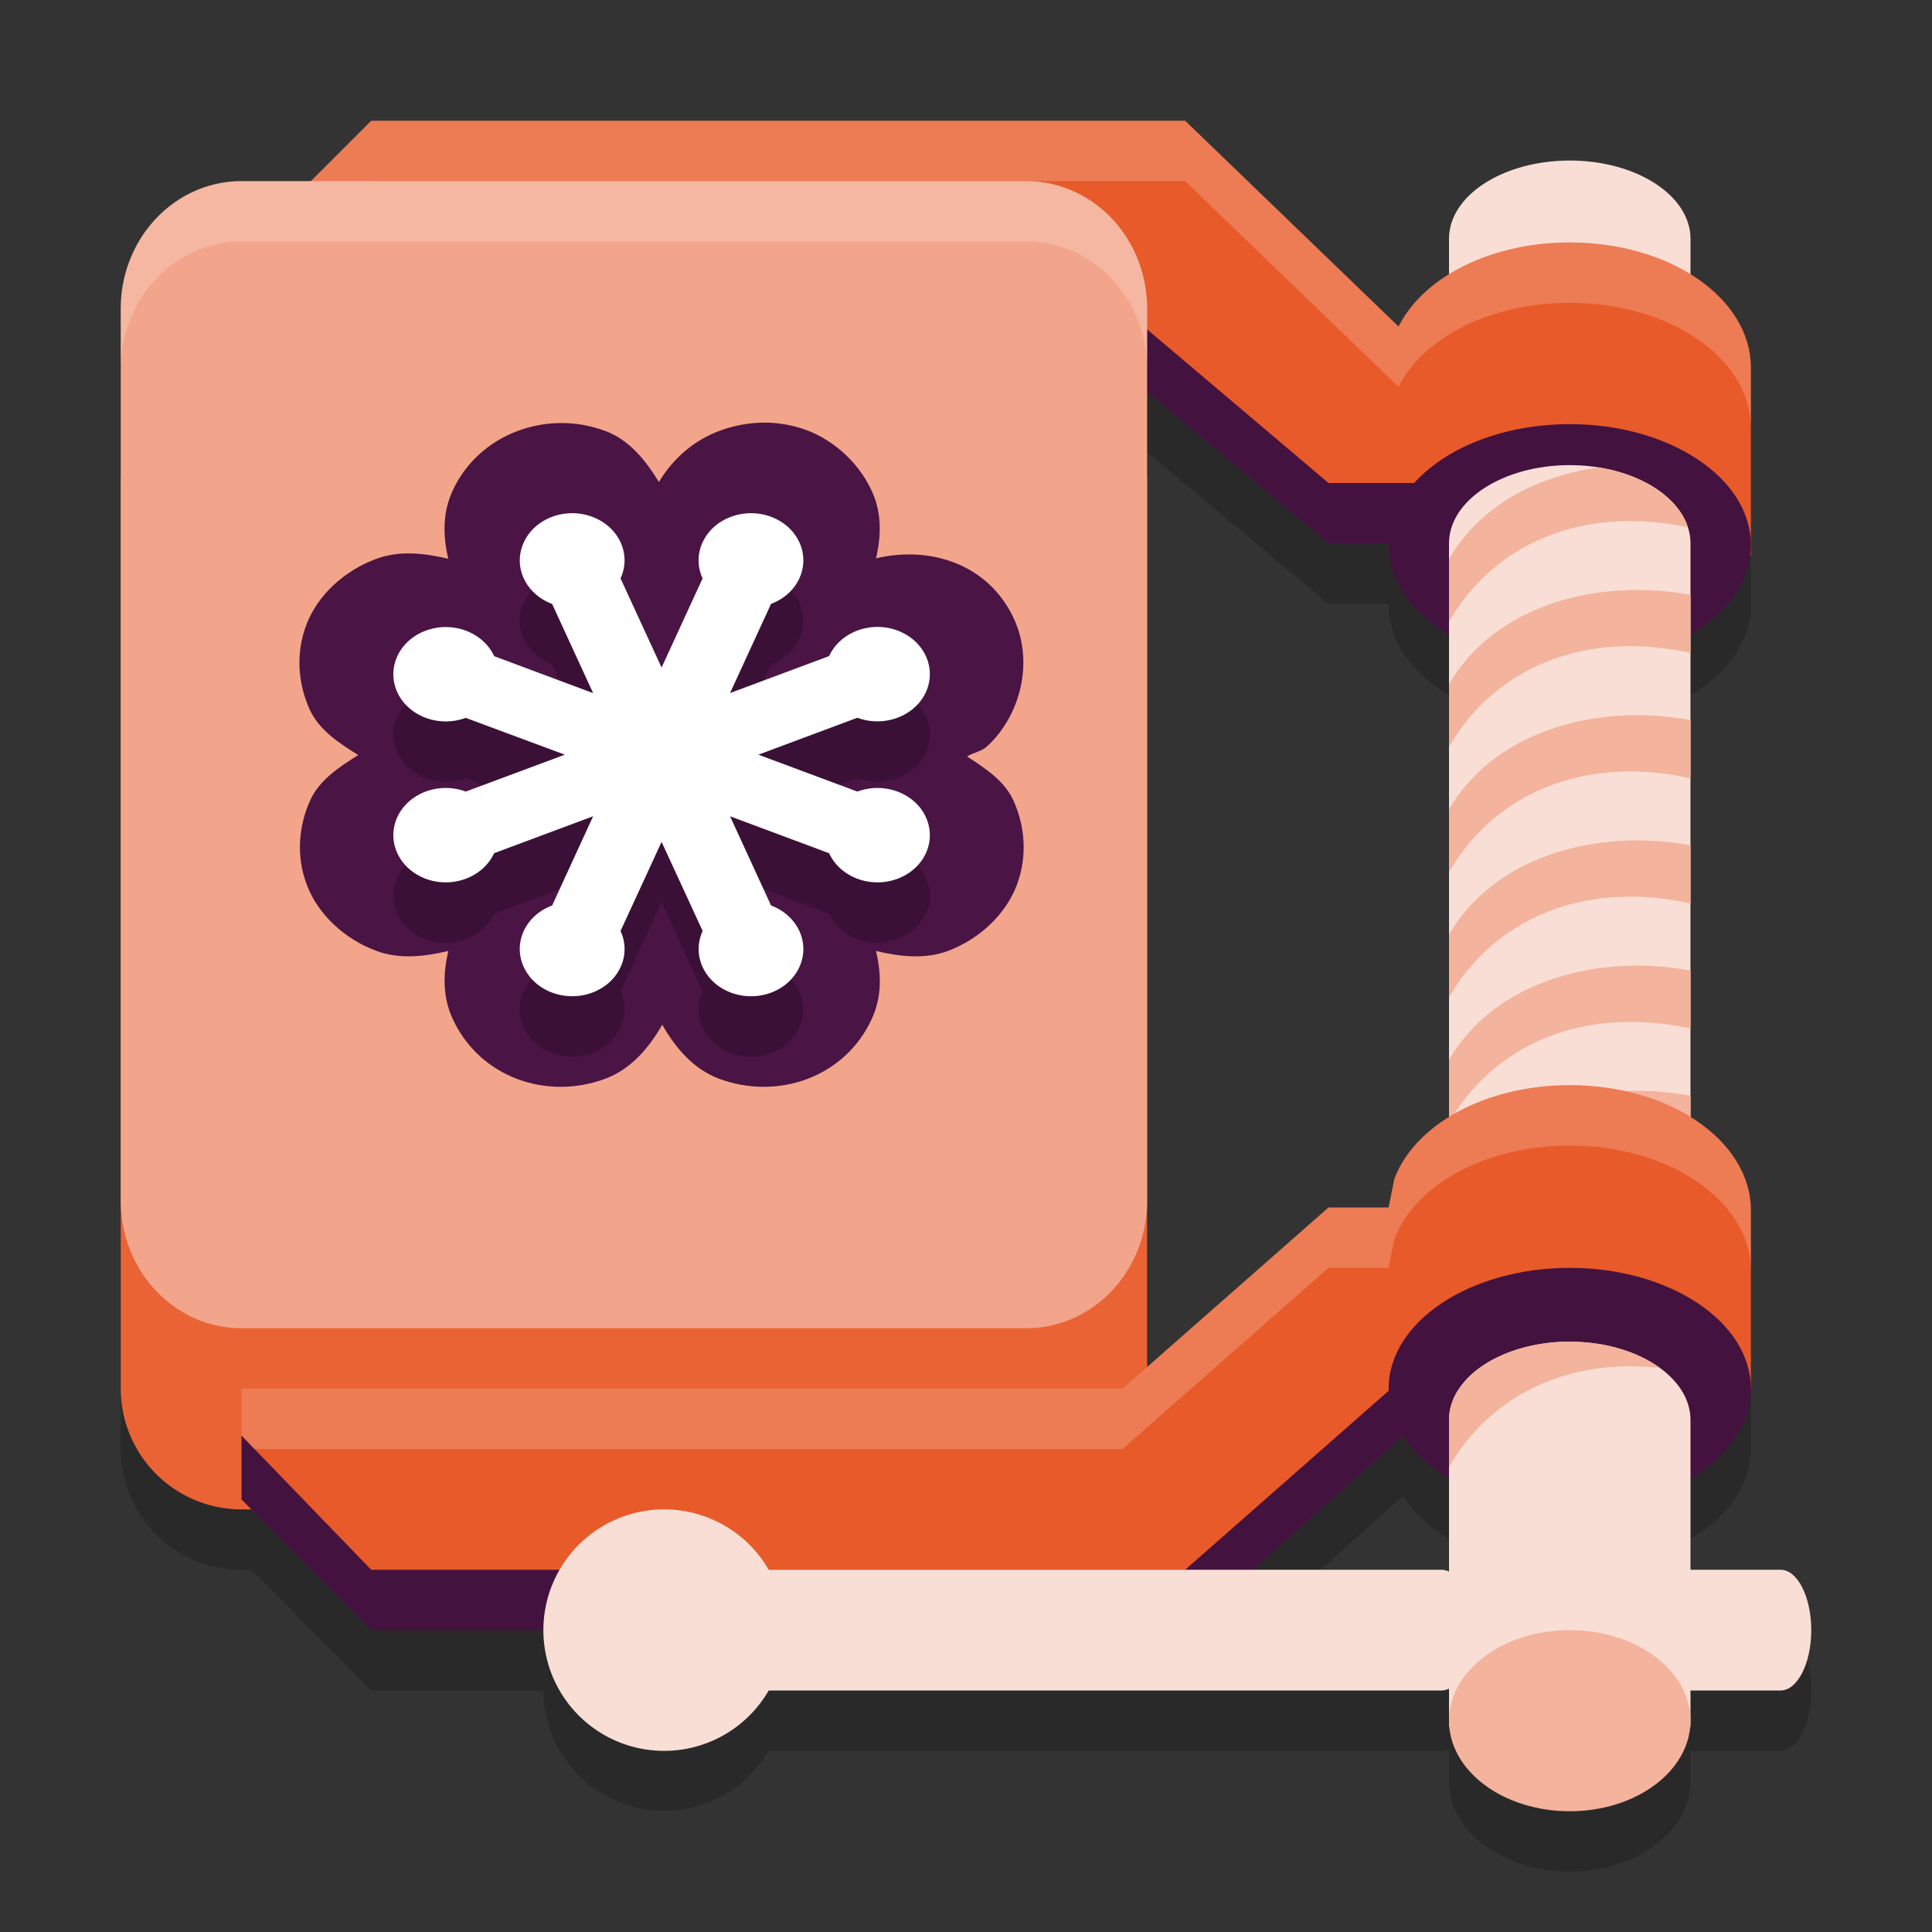 <svg xmlns="http://www.w3.org/2000/svg" width="32" height="32" version="1.1">
 <rect width="100%" height="100%" fill="#333333" stroke="none"/>
 <path style="opacity:0.2" d="m 6.148,3 -1,1 H 4 A 2,2.111 0 0 0 2,6.111 V 20.889 24 a 2,2 0 0 0 2,2 h 0.162 l 1.986,2 H 9 a 2,2 0 0 0 3.727,1 h 11.145 c 0.044,0 0.088,-0.012 0.129,-0.031 v 0.631 h 0.004 C 24.072,30.382 24.94,31 26,31 c 1.06,0 1.928,-0.618 1.996,-1.4 H 28 V 29 h 1.49 C 29.772,29 30,28.553 30,28 30,27.448 29.772,27 29.49,27 H 28 V 25.49 C 28.614,25.124 29,24.592 29,24 V 21.049 C 29,20.432 28.614,19.879 28,19.5 v -0.35 -1.113 -0.961 -1.113 -0.961 -1.113 -0.961 -1.113 -0.299 c 0.557,-0.332 0.924,-0.8 0.988,-1.326 L 29,10.201 V 7.09 C 29,6.473 28.614,5.92 28,5.541 V 4.955 c 0,-0.716 -0.895,-1.297 -2,-1.297 -1.105,0 -2,0.581 -2,1.297 V 5.543 C 23.625,5.775 23.333,6.072 23.164,6.408 L 19.629,3 Z M 19,7.49 22.004,10 H 23 c -1.57e-4,0.008 0,0.017 0,0.025 0,0.592 0.386,1.124 1,1.49 v 0.818 1.037 1.037 1.037 1.037 1.035 1.037 0.947 c -0.435,0.269 -0.757,0.623 -0.906,1.027 L 23,21 H 22.004 L 19,23.641 V 9 Z M 23.236,24.779 C 23.41,25.053 23.672,25.295 24,25.49 V 27.031 C 23.959,27.012 23.915,27 23.871,27 H 20.75 Z"/>
 <path style="fill:#f9ded5" d="m 26,2.659 c -1.105,0 -2,0.58 -2,1.296 V 6.288 h 4 V 3.955 C 28,3.239 27.105,2.659 26,2.659 Z m 0,0"/>
 <path style="fill:#ea6335" d="m 4,6 h 13 a 2,2 0 0 1 2,2 V 23 a 2,2 0 0 1 -2,2 H 4 A 2,2 0 0 1 2,23 V 8 A 2,2 0 0 1 4,6 Z m 0,0"/>
 <path fill="#44123f" d="M 6.148,3.037 4.074,5.111 V 6.148 H 18.593 L 22.004,9 h 5.04 L 27.563,8.741 V 6.148 h -4.304 L 19.63,3.037 Z m 15.556,17.63 -3.111,3.111 H 4 V 24.835 L 6.148,27 H 19.63 L 23.241,23.778 h 4.503 l 0.519,-0.519 -0.519,-0.519 0.519,-2.074 z"/>
 <path fill="#e85a29" d="m 6.148,2 -2.074,2.074 v 1.037 H 18.593 L 22.004,8 h 5.04 l 0.519,0.741 V 5.98 L 27.044,5.5 H 23.259 L 19.63,2 Z M 22.004,20 18.593,23 H 4 v 0.778 L 6.148,26 H 19.63 L 23.041,23 h 4.494 l 0.519,0.259 v -2.611 l -0.528,-0.648 z"/>
 <path style="fill:#e85a29" d="m 26,4.016 c -1.403,0 -2.575,0.659 -2.906,1.556 H 23 L 23.4,8 28.5,8.682 29,9.201 V 6.09 c 0,-1.15 -1.338,-2.074 -3,-2.074 z"/>
 <path fill="#44123f" d="m 26,7.025 c 1.657,0 3,0.895 3,2 0,1.105 -1.343,2 -3,2 -1.657,0 -3,-0.895 -3,-2 0,-1.105 1.343,-2 3,-2 z m 0,0"/>
 <path style="fill:#f9ded5" d="m 26,7.704 c -1.105,0 -2,0.58 -2,1.296 v 11.667 h 4 V 9 C 28,8.284 27.105,7.704 26,7.704 Z m 0,0"/>
 <path style="fill:#f4b39d" d="M 26.479,7.743 C 25.444,7.886 24.506,8.384 24,9.259 v 1.037 C 24.744,9.011 26.201,8.366 27.957,8.733 27.799,8.246 27.22,7.861 26.479,7.743 Z M 27.119,9.772 C 25.844,9.771 24.609,10.28 24,11.333 v 1.037 c 0.75,-1.296 2.224,-1.942 4,-1.556 V 9.854 A 4.949,5.133 0 0 0 27.119,9.772 Z m 0,2.074 c -1.276,-10e-4 -2.51,0.508 -3.119,1.562 v 1.037 c 0.75,-1.296 2.224,-1.942 4,-1.556 v -0.961 a 4.949,5.133 0 0 0 -0.881,-0.082 z m 0,2.074 c -1.276,-10e-4 -2.51,0.508 -3.119,1.562 v 1.037 c 0.75,-1.296 2.224,-1.942 4,-1.556 v -0.961 a 4.949,5.133 0 0 0 -0.881,-0.082 z m 0,2.074 C 25.844,15.993 24.609,16.502 24,17.556 v 1.037 c 0.75,-1.296 2.224,-1.942 4,-1.556 v -0.961 a 4.949,5.133 0 0 0 -0.881,-0.082 z m 0,2.074 c -1.276,-10e-4 -2.51,0.508 -3.119,1.562 v 1.037 c 0.75,-1.296 2.224,-1.942 4,-1.556 v -0.961 a 4.949,5.133 0 0 0 -0.881,-0.082 z"/>
 <path style="fill:#e85a29" d="m 26,17.974 c -1.403,0 -2.575,0.659 -2.906,1.556 L 23,20 23.525,23.061 28.5,23.06 29,23 v -2.952 c 0,-1.15 -1.338,-2.074 -3,-2.074 z"/>
 <path fill="#44123f" d="m 26,21 c 1.657,0 3,0.895 3,2 0,1.105 -1.343,2 -3,2 -1.657,0 -3,-0.895 -3,-2 0,-1.105 1.343,-2 3,-2 z m 0,0"/>
 <path style="fill:#f9ded5" d="M 27.709,26 H 29.491 C 29.772,26 30,26.448 30,27 30,27.552 29.772,28 29.491,28 H 27.709 C 27.428,28 27.2,27.552 27.2,27 27.2,26.448 27.428,26 27.709,26 Z m 0,0"/>
 <path style="fill:#f9ded5" d="m 26,22.222 c -1.105,0 -2,0.58 -2,1.296 V 28.6 h 4 v -5.081 c 0,-0.716 -0.895,-1.296 -2,-1.296 z"/>
 <path style="fill:#f9ded5" d="m 13,27 a 2,2 0 1 1 -4,0 2,2 0 0 1 4,0 z m 0,0"/>
 <path style="fill:#f9ded5" d="M 12.329,26 H 23.871 C 24.163,26 24.4,26.448 24.4,27 24.4,27.552 24.163,28 23.871,28 H 12.329 c -0.292,0 -0.529,-0.448 -0.529,-1 C 11.8,26.448 12.037,26 12.329,26 Z"/>
 <path style="fill:#f4b39d" d="m 24,28.5 c 0,-0.829 0.895,-1.5 2,-1.5 1.105,0 2,0.671 2,1.5 0,0.829 -0.895,1.5 -2,1.5 -1.105,0 -2,-0.671 -2,-1.5 z m 0,0"/>
 <path style="fill:#f4b39d" d="m 26,22.222 c -0.705,0 -1.323,0.237 -1.68,0.593 -0.065,0.073 -0.126,0.15 -0.183,0.23 C 24.049,23.192 24,23.352 24,23.519 v 0.778 C 24.677,23.126 25.945,22.486 27.492,22.657 27.125,22.391 26.594,22.222 26,22.222 Z"/>
 <path style="fill:#ffffff;opacity:0.2" d="M 6.148 2 L 4.074 4.074 L 4.074 5.074 L 6.148 3 L 19.629 3 L 23.164 6.408 C 23.57 5.596 24.683 5.016 26 5.016 C 27.662 5.016 29 5.94 29 7.09 L 29 6.09 C 29 4.94 27.662 4.016 26 4.016 C 24.683 4.016 23.57 4.596 23.164 5.408 L 19.629 2 L 6.148 2 z M 26 17.975 C 24.597 17.975 23.425 18.633 23.094 19.529 L 23 20 L 22.004 20 L 18.592 23 L 4 23 L 4 23.777 L 4.215 24 L 18.592 24 L 22.004 21 L 23 21 L 23.094 20.529 C 23.425 19.633 24.597 18.975 26 18.975 C 27.662 18.975 29 19.899 29 21.049 L 29 20.049 C 29 18.899 27.662 17.975 26 17.975 z"/>
 <path style="fill:#f2a58b" d="m 4,3 h 13 a 2,2.111 0 0 1 2,2.111 V 19.889 A 2,2.111 0 0 1 17,22 H 4 A 2,2.111 0 0 1 2,19.889 V 5.111 A 2,2.111 0 0 1 4,3 Z m 0,0"/>
 <path style="fill:#4a1445" d="M 9.288,7.007 C 8.538,7.013 7.823,7.417 7.495,8.132 7.326,8.499 7.338,8.886 7.425,9.255 7.036,9.164 6.626,9.111 6.231,9.257 5.711,9.448 5.27,9.847 5.08,10.334 c -0.191,0.489 -0.141,1.004 0.053,1.425 0.151,0.328 0.476,0.547 0.801,0.747 -0.321,0.199 -0.643,0.417 -0.793,0.743 -0.193,0.42 -0.243,0.932 -0.055,1.418 0.188,0.486 0.626,0.888 1.143,1.081 0.396,0.147 0.807,0.094 1.197,0.003 -0.087,0.369 -0.099,0.755 0.071,1.123 0.448,0.975 1.564,1.354 2.529,0.993 0.424,-0.158 0.724,-0.511 0.943,-0.895 0.218,0.384 0.517,0.737 0.941,0.895 0.966,0.361 2.084,-0.018 2.531,-0.994 0.169,-0.367 0.156,-0.754 0.068,-1.122 0.391,0.092 0.803,0.145 1.199,-0.003 l 0.005,-0.001 0.005,-0.003 c 0.51,-0.197 0.94,-0.6 1.123,-1.084 0.183,-0.484 0.133,-0.992 -0.059,-1.409 -0.145,-0.316 -0.459,-0.524 -0.766,-0.722 0.104,-0.063 0.236,-0.081 0.327,-0.162 0.529,-0.476 0.798,-1.362 0.452,-2.116 C 16.369,9.326 15.382,9.038 14.51,9.248 14.595,8.881 14.608,8.497 14.44,8.132 v -0.001 h -0.001 C 14.202,7.617 13.741,7.24 13.268,7.093 12.796,6.945 12.327,6.983 11.909,7.139 11.516,7.286 11.161,7.572 10.914,7.983 10.695,7.629 10.427,7.288 10.028,7.139 c -4.1e-4,-1.554e-4 -8.93e-4,1.54e-4 -0.001,0 C 9.79,7.05 9.541,7.005 9.289,7.007 Z m 5.722,6.869 c -0.029,0.011 -0.053,-0.036 -0.017,0.043 l -0.004,-0.009 c 0.007,-0.008 0.045,-0.043 0.011,-0.03 z"/>
 <path style="opacity:0.2" d="M 9.471,9.5 C 9.133,9.503 8.813,9.683 8.676,9.983 8.492,10.381 8.702,10.837 9.145,11.003 L 9.824,12.48 8.185,11.868 C 8.001,11.47 7.493,11.28 7.051,11.446 c -0.443,0.165 -0.653,0.621 -0.47,1.021 0.184,0.398 0.691,0.587 1.133,0.423 l 1.641,0.612 -1.641,0.611 c -0.443,-0.165 -0.949,0.024 -1.133,0.423 -0.183,0.398 0.027,0.855 0.47,1.021 0.442,0.165 0.949,-0.024 1.133,-0.423 L 9.824,14.52 9.145,15.998 c -0.443,0.165 -0.654,0.621 -0.469,1.02 0.183,0.399 0.691,0.588 1.133,0.423 0.443,-0.165 0.653,-0.621 0.469,-1.021 l 0.68,-1.476 0.68,1.476 c -0.183,0.399 0.027,0.856 0.469,1.021 0.443,0.166 0.95,-0.023 1.133,-0.423 0.183,-0.398 -0.027,-0.855 -0.469,-1.02 l -0.679,-1.478 1.641,0.612 c 0.183,0.399 0.69,0.588 1.133,0.423 0.443,-0.166 0.652,-0.622 0.469,-1.021 -0.183,-0.399 -0.691,-0.588 -1.134,-0.423 l -1.64,-0.611 1.64,-0.612 c 0.443,0.165 0.951,-0.024 1.134,-0.423 0.183,-0.399 -0.027,-0.856 -0.469,-1.021 -0.443,-0.166 -0.95,0.024 -1.133,0.423 l -1.641,0.612 0.679,-1.477 c 0.443,-0.166 0.653,-0.622 0.469,-1.021 -0.183,-0.399 -0.691,-0.588 -1.133,-0.423 -0.443,0.165 -0.653,0.621 -0.469,1.02 l -0.68,1.477 -0.68,-1.477 C 10.462,10.181 10.252,9.725 9.809,9.56 A 0.938,0.938 0 0 0 9.471,9.5 Z m 0,0"/>
 <path style="fill:#ffffff" d="M 9.471,8.5 C 9.133,8.503 8.813,8.683 8.676,8.983 8.492,9.381 8.702,9.837 9.145,10.003 L 9.824,11.48 8.185,10.868 C 8.001,10.47 7.493,10.28 7.051,10.446 c -0.443,0.165 -0.653,0.621 -0.47,1.021 0.184,0.398 0.691,0.587 1.133,0.423 L 9.355,12.5 7.714,13.111 c -0.443,-0.165 -0.949,0.024 -1.133,0.423 -0.183,0.398 0.027,0.855 0.47,1.021 0.442,0.165 0.949,-0.024 1.133,-0.423 L 9.824,13.52 9.145,14.998 c -0.443,0.165 -0.654,0.621 -0.469,1.02 0.183,0.399 0.691,0.588 1.133,0.423 0.443,-0.165 0.653,-0.621 0.469,-1.021 l 0.68,-1.476 0.68,1.476 c -0.183,0.399 0.027,0.856 0.469,1.021 0.443,0.166 0.95,-0.023 1.133,-0.423 0.183,-0.398 -0.027,-0.855 -0.469,-1.02 l -0.679,-1.478 1.641,0.612 c 0.183,0.399 0.69,0.588 1.133,0.423 0.443,-0.166 0.652,-0.622 0.469,-1.021 -0.183,-0.399 -0.691,-0.588 -1.134,-0.423 l -1.64,-0.611 1.64,-0.612 c 0.443,0.165 0.951,-0.024 1.134,-0.423 0.183,-0.399 -0.027,-0.856 -0.469,-1.021 -0.443,-0.166 -0.95,0.024 -1.133,0.423 l -1.641,0.612 0.679,-1.477 C 13.213,9.837 13.423,9.381 13.24,8.983 13.057,8.583 12.549,8.395 12.107,8.56 11.664,8.725 11.454,9.181 11.637,9.58 L 10.958,11.057 10.278,9.58 C 10.462,9.181 10.252,8.725 9.809,8.56 A 0.938,0.938 0 0 0 9.471,8.5 Z m 0,0"/>
 <path style="fill:#ffffff;opacity:0.2" d="M 4 3 A 2 2.111 0 0 0 2 5.111 L 2 6.111 A 2 2.111 0 0 1 4 4 L 17 4 A 2 2.111 0 0 1 19 6.111 L 19 5.111 A 2 2.111 0 0 0 17 3 L 4 3 z"/>
</svg>
